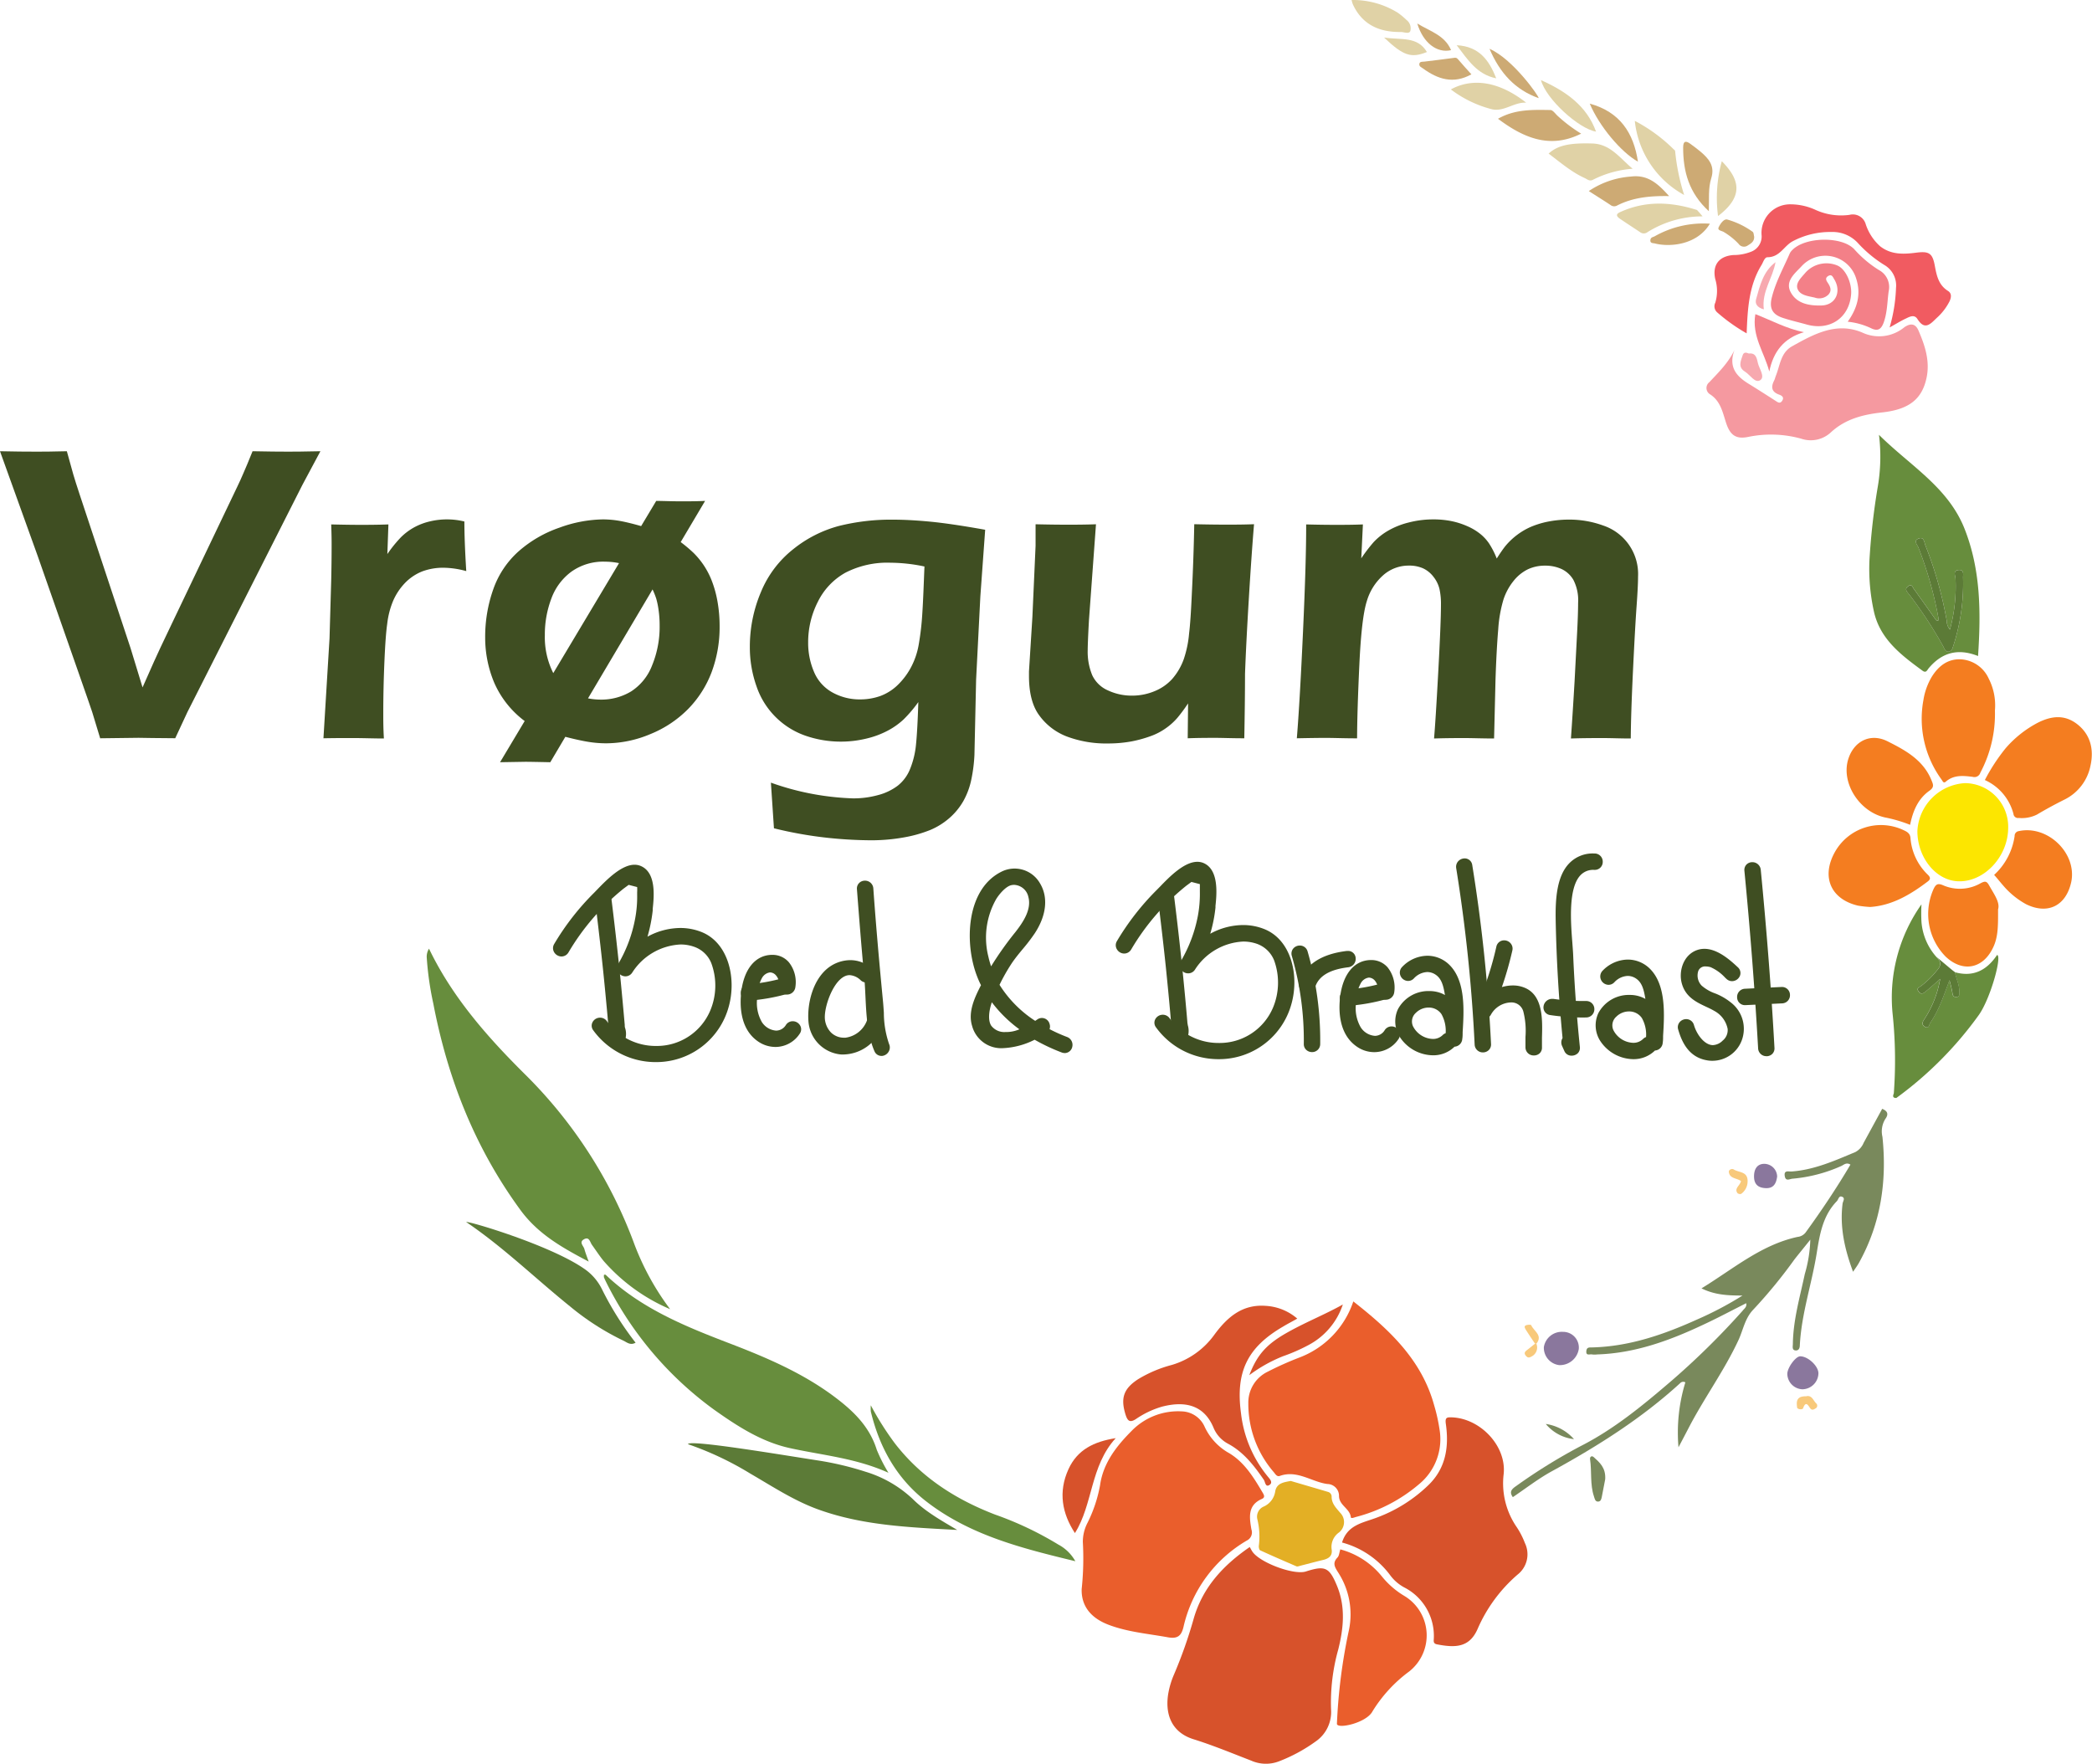 <svg id="Layer_1" data-name="Layer 1" xmlns="http://www.w3.org/2000/svg" viewBox="0 0 399.32 336.64"><defs><style>.cls-1{fill:#d7522b;}.cls-2{fill:#ea5e2c;}.cls-3{fill:#678d3d;}.cls-4{fill:#f599a0;}.cls-5{fill:#79895c;}.cls-6{fill:#f15b61;}.cls-7{fill:#5c7b37;}.cls-8{fill:#f47d20;}.cls-9{fill:#fce600;}.cls-10{fill:#f38088;}.cls-11{fill:#e3af25;}.cls-12{fill:#e0d2a6;}.cls-13{fill:#cdaa74;}.cls-14{fill:#8a779d;}.cls-15{fill:#f7a9af;}.cls-16{fill:#f8c97b;}.cls-17{fill:#3f4e22;}</style></defs><title>vbb-color</title><path class="cls-1" d="M239.23,295.29c.19.33.31.57.45.79,1.28,2.11,7.92,4.62,10.26,3.88,3.72-1.19,4.49-.81,6,2.87,1.6,4,1.19,8,.19,12a37.53,37.53,0,0,0-1.38,11.45,6.82,6.82,0,0,1-3,6.17,30.71,30.71,0,0,1-7,3.77,6.93,6.93,0,0,1-5.25-.16c-3.65-1.41-7.28-2.92-11-4.08-4.45-1.39-5.52-5.16-4.76-9.05a16,16,0,0,1,1-3.23A87.42,87.42,0,0,0,228.52,309C230.21,303.07,234.09,298.82,239.23,295.29Z" transform="translate(-0.68)"/><path class="cls-2" d="M207.15,303.3a55.34,55.34,0,0,0,.22-9,7.87,7.87,0,0,1,.91-3.66,26.62,26.62,0,0,0,2.38-7.15c.6-4.31,3.23-7.55,6-10.34a12.37,12.37,0,0,1,9.61-3.75,4.93,4.93,0,0,1,4.38,3,11.11,11.11,0,0,0,4.7,5c2.94,1.79,4.68,4.69,6.38,7.57.26.44.44.87-.18,1.14-2.78,1.21-2.38,3.57-2,5.83a1.71,1.71,0,0,1-.87,2.11,25.68,25.68,0,0,0-12.09,16.47c-.41,1.77-1.18,2.33-3,2-3.79-.69-7.67-1-11.31-2.39C208.8,308.81,207.05,306.45,207.15,303.3Z" transform="translate(-0.68)"/><path class="cls-2" d="M259,248.41c6.94,5.43,13.07,11.19,15.44,19.86a32.77,32.77,0,0,1,1,4.47,11.12,11.12,0,0,1-3.92,10.58,30.17,30.17,0,0,1-12,6.23c-.38.1-1,.4-1,0-.22-1.67-2.3-2.22-2.25-4.1a2.26,2.26,0,0,0-2.23-2.19c-3-.4-5.75-2.73-9.07-1.54-.53.2-.83-.32-1.11-.67a19.92,19.92,0,0,1-4.9-13.21,6.53,6.53,0,0,1,3.67-6,62,62,0,0,1,6-2.69A17.29,17.29,0,0,0,259,248.41Z" transform="translate(-0.68)"/><path class="cls-3" d="M82.57,181.08C87,190.31,93.68,197.9,100.83,205a88.71,88.71,0,0,1,21,32.65,50.23,50.23,0,0,0,6.76,12.24,35.2,35.2,0,0,1-12.69-9.2c-.81-1-1.49-2.05-2.23-3.08-.38-.54-.51-1.62-1.52-1.06s-.08,1.26.08,1.87.49,1.47.82,2.39c-5.06-2.67-9.73-5.26-13.14-10-8.62-11.82-13.79-25-16.52-39.25a59.23,59.23,0,0,1-1.26-8.9A2.9,2.9,0,0,1,82.57,181.08Z" transform="translate(-0.68)"/><path class="cls-1" d="M256.85,294.43c1-3.26,3.74-3.71,6.29-4.63a28.25,28.25,0,0,0,10.23-6.36c3.32-3.23,3.91-7.33,3.29-11.66-.18-1.25.22-1.27,1.17-1.24,5.42.21,10.42,5.45,9.87,10.81a14.74,14.74,0,0,0,2.53,10.2,15.5,15.5,0,0,1,1.53,3,4.92,4.92,0,0,1-1.4,6,28.85,28.85,0,0,0-7.64,10.39c-1.56,3.55-4.22,3.61-7.74,2.93-.84-.16-.6-.75-.61-1.23a10.38,10.38,0,0,0-5.65-9.64,8.12,8.12,0,0,1-2.7-2.35A16.87,16.87,0,0,0,256.85,294.43Z" transform="translate(-0.68)"/><path class="cls-4" d="M331.75,66.82c-1.25,3.42.56,5.18,3.06,6.65,1.61,1,3.17,2,4.73,3,.47.31.92.68,1.34,0s-.16-1-.64-1.16c-1.45-.53-1.53-1.47-.91-2.68.15-.3.21-.63.34-.94.8-2,.9-4.38,3.1-5.6,4.19-2.35,8.5-4.69,13.39-2.61a7.57,7.57,0,0,0,8-1c1.2-.84,2.14-.72,2.71.59,1.23,2.83,2.2,5.75,1.58,8.9-.83,4.17-3.31,6.18-8.49,6.75-3.66.4-7.06,1.25-9.85,3.85a5.63,5.63,0,0,1-5.6,1.17,21.55,21.55,0,0,0-10.1-.35c-2.39.5-3.51-.34-4.28-2.75-.65-2-1.05-4.13-3.09-5.41a1.4,1.4,0,0,1-.08-2.28C328.71,71.07,330.56,69.3,331.75,66.82Z" transform="translate(-0.68)"/><path class="cls-3" d="M170.27,281.12c-6.25-2.82-12.62-3.34-18.82-4.71-5.38-1.18-10-4.16-14.5-7.36a66.75,66.75,0,0,1-20.5-24.19c-.18-.35-.35-.71-.5-1.08,0-.11,0-.24,0-.37s.29-.12.34-.08c6.58,6.26,14.73,9.66,23,12.84,7,2.67,13.86,5.52,20,9.95,3.81,2.78,7.26,5.84,8.74,10.59A30.63,30.63,0,0,0,170.27,281.12Z" transform="translate(-0.68)"/><path class="cls-5" d="M334,248.75c-2.82,1.42-5.55,2.88-8.36,4.18-6.38,3-12.93,5.37-20.08,5.6a4.18,4.18,0,0,1-1,0c-.42-.09-1.17.32-1.08-.64.07-.81.64-.68,1.17-.7,7.08-.19,13.61-2.45,20-5.34a66.07,66.07,0,0,0,8.64-4.56c-2.86,0-5.27-.12-7.83-1.37,6.07-3.71,11.36-8.3,18.32-9.82a2.24,2.24,0,0,0,1.52-.8c3.05-4.2,5.94-8.51,8.59-13-.77-.5-1.27.05-1.74.26a28.9,28.9,0,0,1-9.24,2.42c-.56,0-1.38.64-1.56-.52s.75-.81,1.3-.85c4.35-.31,8.25-2.07,12.18-3.71a3.48,3.48,0,0,0,1.58-1.76l3.54-6.49c1,.4,1.29,1,.6,1.93A4.51,4.51,0,0,0,360,217c.88,8.42-.3,16.5-4.46,24-.28.52-.64,1-1.15,1.75-1.64-4.4-2.55-8.6-2-13,.06-.47.6-1.11-.18-1.35-.54-.17-.61.57-.92.88-2.7,2.79-3.27,6.38-3.85,10-.95,5.85-2.9,11.52-3.21,17.49,0,.53-.19,1-.73,1-.81,0-.61-.74-.6-1.23.06-4.57,1.34-8.94,2.28-13.36a25.74,25.74,0,0,0,1.05-6.56c-1.19,1.5-2.1,2.6-3,3.74a95.19,95.19,0,0,1-7.86,9.59c-1.63,1.68-1.94,3.88-2.85,5.84-2.7,5.81-6.51,11-9.45,16.65-.57,1.09-1.14,2.19-2,3.81a32.72,32.72,0,0,1,1.31-12.39.81.81,0,0,0-1,.16C314.07,270.71,305.7,276,297,280.77c-2.62,1.42-5,3.28-7.55,5-.72-1-.23-1.52.56-2.07a106.66,106.66,0,0,1,12.4-7.68c6.36-3.23,11.82-7.74,17.2-12.35a146.7,146.7,0,0,0,13.71-13.49C333.59,249.79,334.14,249.53,334,248.75Z" transform="translate(-0.68)"/><path class="cls-2" d="M255.87,329.06a105.49,105.49,0,0,1,2.3-17.94,14.72,14.72,0,0,0-2.08-11c-.67-1.06-1.1-1.8-.1-2.84.32-.34.34-1,.53-1.54a15.24,15.24,0,0,1,7.89,5.11,16.08,16.08,0,0,0,4.34,3.78,8.78,8.78,0,0,1,.91,14.42,27,27,0,0,0-7,7.61C261.48,328.88,256,330.07,255.87,329.06Z" transform="translate(-0.68)"/><path class="cls-1" d="M248.3,251.69c-1,.58-1.85,1-2.65,1.49-6.92,4-9.16,8.73-8.08,16.65a23.13,23.13,0,0,0,5.1,12c.42.51,1.05,1.16.3,1.63s-.78-.59-1.05-1c-1.87-2.71-3.85-5.29-6.84-6.89a6.06,6.06,0,0,1-2.77-3.07c-1.68-4-5-5.25-9.83-4a17.39,17.39,0,0,0-5,2.38c-1.17.75-1.58.29-1.94-.81-1-3.17-.43-5,2.41-6.83a24.2,24.2,0,0,1,6.42-2.71,15.36,15.36,0,0,0,8.14-5.81c2.44-3.3,5.3-5.81,9.81-5.46A10.07,10.07,0,0,1,248.3,251.69Z" transform="translate(-0.68)"/><path class="cls-6" d="M334.08,63.63a34,34,0,0,1-5.62-4,1.54,1.54,0,0,1-.37-1.84,7.78,7.78,0,0,0,0-4.51c-.6-2.67.69-4.39,3.46-4.6a9.06,9.06,0,0,0,3.32-.61A3.11,3.11,0,0,0,336.94,45a5.45,5.45,0,0,1,5.51-6,11.51,11.51,0,0,1,4.82,1.08,11.79,11.79,0,0,0,6.44.93,2.56,2.56,0,0,1,3.11,1.82A9.72,9.72,0,0,0,359.55,47c2.1,1.65,4.46,1.54,6.89,1.23s3.12.07,3.56,2.52c.35,1.89.72,3.65,2.51,4.78.73.46.65,1.22.29,2a10.81,10.81,0,0,1-2.43,3.15c-1.15,1.09-2.26,2.49-3.68.23-.63-1-1.57-.41-2.32-.06-.93.44-1.81,1-3,1.65a30.59,30.59,0,0,0,1.22-7.55,4.52,4.52,0,0,0-2.26-4.39,23.71,23.71,0,0,1-5.05-4.21,6.55,6.55,0,0,0-5-2.07,15.27,15.27,0,0,0-7.5,1.82c-1.6.91-2.41,3-4.72,3-.58,0-.83,1-1.17,1.53C334.49,54.56,334.26,59,334.08,63.63Z" transform="translate(-0.68)"/><path class="cls-3" d="M378.36,193.79a70.26,70.26,0,0,1-15.71,15.79c-.74,0-.67-.4-.48-.88a85.52,85.52,0,0,0-.21-15,30.82,30.82,0,0,1,5.49-21.08,30.09,30.09,0,0,0,0,3.36,11.4,11.4,0,0,0,2.86,6.69c1,1,.87,1.72,0,2.67a17.4,17.4,0,0,1-3,2.91c-.34.23-.87.37-.43,1s.89.4,1.3.06c.87-.71,1.71-1.47,2.82-2.44a19.91,19.91,0,0,1-2.26,6.43c-.22.41-.47.81-.72,1.2s-.73,1,.06,1.48.81-.36,1-.69c1.72-2.47,2.62-5.29,3.7-8.17a21.63,21.63,0,0,1,.56,2.38c.06.6.26.85.84.8s.46-.52.48-.9c.07-1.3-.55-2.45-.84-3.83,3.57,1,6.14-.42,8.06-3.29C382.88,182.46,380.59,190.71,378.36,193.79Z" transform="translate(-0.68)"/><path class="cls-7" d="M370.33,182.66c1,1,.87,1.72,0,2.67a17.4,17.4,0,0,1-3,2.91c-.34.23-.87.37-.43,1s.89.4,1.3.06c.87-.71,1.71-1.47,2.82-2.44a19.91,19.91,0,0,1-2.26,6.43c-.22.41-.47.81-.72,1.2s-.73,1,.06,1.48.81-.36,1-.69c1.72-2.47,2.62-5.29,3.7-8.17a21.63,21.63,0,0,1,.56,2.38c.06.6.26.85.84.8s.46-.52.48-.9c.07-1.3-.55-2.45-.84-3.83C373.31,185.17,373.31,185.17,370.33,182.66Z" transform="translate(-0.68)"/><path class="cls-7" d="M156.57,278.73a58.67,58.67,0,0,1,9.32,2.19,22.7,22.7,0,0,1,9.07,5.26c2.33,2.3,5.17,3.93,8.44,5.85-9.32-.5-18.08-.87-26.45-3.88-4.67-1.67-8.8-4.41-13.06-6.88A60.25,60.25,0,0,0,132,275.66C132.16,274.74,148.8,277.52,156.57,278.73Z" transform="translate(-0.68)"/><path class="cls-8" d="M381.47,135.6a23.85,23.85,0,0,1-2.78,11.88,1.18,1.18,0,0,1-1.47.8c-1.75-.21-3.58-.42-5.1.9-.48.42-.62-.08-.85-.4a19.66,19.66,0,0,1-3.45-15.15,12.43,12.43,0,0,1,1.61-4.47c1.29-2.06,3.07-3.43,5.55-3.31a6.24,6.24,0,0,1,5.31,3.69A11.14,11.14,0,0,1,381.47,135.6Z" transform="translate(-0.68)"/><path class="cls-8" d="M379.55,148.89a35.71,35.71,0,0,1,4-6.11,21,21,0,0,1,6.07-4.81c2.63-1.34,5.19-1.64,7.65.33s3.1,4.78,2.46,7.75a9.19,9.19,0,0,1-5,6.58q-2.69,1.34-5.25,2.86a6.47,6.47,0,0,1-3.47.64.86.86,0,0,1-1-.77A9.8,9.8,0,0,0,379.55,148.89Z" transform="translate(-0.68)"/><path class="cls-9" d="M384,158.08c-.05,5.38-4.46,10.17-9.33,10.14-4.35,0-8-4.46-8-9.59a9.65,9.65,0,0,1,9.13-9.15A8.33,8.33,0,0,1,384,158.08Z" transform="translate(-0.68)"/><path class="cls-10" d="M353.37,61.41c1.85-2.6,2.58-5.26,1.62-8.23a6.15,6.15,0,0,0-10.41-2.38c-1.24,1.35-3.24,2.84-2.08,5s3.51,2.56,5.75,2.51c2.79,0,4-2.62,2.55-5-.27-.43-.46-1.06-1.18-.61-.54.34-.41.74-.12,1.18.49.74.94,1.52.19,2.35a2.49,2.49,0,0,1-2.59.58c-1.22-.29-2.77-.41-3.28-1.61s.78-2.29,1.55-3.23a5.4,5.4,0,0,1,6.05-1.28c1.53.66,2.77,3.27,2.6,5.48-.34,4.46-4,7-8.42,5.79-1.53-.43-3.09-.78-4.6-1.28-2-.65-2.62-1.82-2.13-3.84.73-3,2.23-5.67,3.44-8.47a2.29,2.29,0,0,1,.48-.64c2.44-2.52,9.38-2.68,11.8-.19a21.56,21.56,0,0,0,4.73,4,3.67,3.67,0,0,1,1.87,4.06c-.28,2-.25,4.13-1,6.09-.46,1.16-1.07,1.56-2.28,1A13.49,13.49,0,0,0,353.37,61.41Z" transform="translate(-0.68)"/><path class="cls-8" d="M357.66,173.12a20.48,20.48,0,0,1-2.36-.26c-5.22-1.26-7-5.54-4.37-10.24A10.08,10.08,0,0,1,364,158.44c.68.31,1.29.63,1.35,1.53A10.87,10.87,0,0,0,368.7,167c.5.5.49.85-.06,1.26C365.31,170.79,361.79,172.85,357.66,173.12Z" transform="translate(-0.68)"/><path class="cls-11" d="M247.06,282.68c2.31.68,4.73,1.38,7.14,2.1a.92.92,0,0,1,.66.91c0,1.31.85,2.13,1.64,3.07a2.52,2.52,0,0,1-.23,3.75,3.37,3.37,0,0,0-1.4,3.27c.18,1.26-.64,1.76-1.73,2-1.42.34-2.83.73-4.24,1.08-.25.07-.57.2-.77.11-2.32-1-4.63-2-6.91-3.05-.19-.09-.3-.62-.25-.91a14,14,0,0,0-.27-4.95,2.1,2.1,0,0,1,1.19-2.49,3.75,3.75,0,0,0,2.2-2.88C244.36,283.11,245.68,282.93,247.06,282.68Z" transform="translate(-0.68)"/><path class="cls-8" d="M365.28,157.44a26.74,26.74,0,0,0-4.8-1.41c-4.85-1.08-8.28-6.43-7.08-10.87,1-3.63,4.24-5.34,7.58-3.66s6.75,3.51,8.34,7.34c.38.91.62,1.4-.36,2.1C366.78,152.48,365.81,154.82,365.28,157.44Z" transform="translate(-0.68)"/><path class="cls-7" d="M112.14,242.14a10.15,10.15,0,0,1,3.47,4A59.77,59.77,0,0,0,122,256.29c-.94.53-1.58,0-2.2-.33a49.43,49.43,0,0,1-10.25-6.55c-6.65-5.35-12.78-11.35-19.88-16.15C90,233,105.63,237.64,112.14,242.14Z" transform="translate(-0.68)"/><path class="cls-8" d="M382.07,173.58c0,3,.06,5.28-1,7.39-1.95,4-5.8,4.65-9,1.63a11.58,11.58,0,0,1-2.3-12.93c.43-.89.8-1.13,1.81-.69a8,8,0,0,0,7.14-.38c.87-.46,1.18-.44,1.66.43C381.31,170.69,382.48,172.25,382.07,173.58Z" transform="translate(-0.68)"/><path class="cls-3" d="M205.94,298c-10.06-2.44-20.07-4.91-28.45-11.41-5.67-4.4-8.93-10.29-10.59-17.17a8.36,8.36,0,0,1,0-1.18,56.12,56.12,0,0,0,4.59,7.26c5,6.47,11.57,10.69,19.14,13.6a64,64,0,0,1,12.06,5.72A8,8,0,0,1,205.94,298Z" transform="translate(-0.68)"/><path class="cls-8" d="M381.32,167a12.48,12.48,0,0,0,3.91-7.42.91.91,0,0,1,.8-.94c5.54-1.2,11.17,4.27,10,9.75-1,4.5-4.45,6.23-8.58,4.22a15.48,15.48,0,0,1-4.34-3.51C382.5,168.41,381.94,167.68,381.32,167Z" transform="translate(-0.68)"/><path class="cls-1" d="M213.65,274.51c-4.89,5.34-4.31,12.58-7.79,18.12-2.44-3.74-3.23-7.83-1.22-12.22C206.34,276.71,209.48,275.17,213.65,274.51Z" transform="translate(-0.68)"/><path class="cls-12" d="M312.32,32.21a19.9,19.9,0,0,0-7.53,2.08c-.7.4-1.13-.08-1.6-.29-2.56-1.16-4.67-3-6.91-4.68,1.75-1.62,4.16-2.06,8.35-1.93C308.06,27.5,309.78,30.08,312.32,32.21Z" transform="translate(-0.68)"/><path class="cls-1" d="M257,249a13.59,13.59,0,0,1-6.65,7.79,33.71,33.71,0,0,1-4.73,2.07,27.94,27.94,0,0,0-6.48,3.63c1.55-4,3.35-6,7.63-8.35C250.12,252.28,253.66,250.87,257,249Z" transform="translate(-0.68)"/><path class="cls-13" d="M286.62,22.67c3.23-1.85,6.64-1.72,10-1.67.46,0,.93.7,1.36,1.1a28.74,28.74,0,0,0,4.51,3.41C296.57,28.47,291.54,26.36,286.62,22.67Z" transform="translate(-0.68)"/><path class="cls-12" d="M322.15,37.22a18.3,18.3,0,0,1-9.42-14.15,30.77,30.77,0,0,1,7.33,5.34c.14.14.36.28.37.44A40.55,40.55,0,0,0,322.15,37.22Z" transform="translate(-0.68)"/><path class="cls-12" d="M325.67,41.3a19.78,19.78,0,0,0-10.5,3,1.16,1.16,0,0,1-1.45,0c-1.27-.85-2.56-1.68-3.82-2.54-.57-.39-.93-.84,0-1.26,4.79-2.2,9.65-2,14.56-.46.17,0,.31.24.45.38S325.25,40.8,325.67,41.3Z" transform="translate(-0.68)"/><path class="cls-13" d="M319.28,37.43c-3.58-.06-6.87.24-9.91,1.79a1.13,1.13,0,0,1-1.29-.1c-1.33-.88-2.68-1.72-4.13-2.65A16.41,16.41,0,0,1,312,33.7C315.26,33.29,317.2,35.12,319.28,37.43Z" transform="translate(-0.68)"/><path class="cls-13" d="M326.86,40.31c-3.81-3.49-4.91-7.6-4.9-12.16,0-1.28.52-1.33,1.41-.67.64.48,1.29.94,1.9,1.46,1.56,1.33,2.8,2.72,2.05,5.09C326.72,35.94,326.94,38,326.86,40.31Z" transform="translate(-0.68)"/><path class="cls-12" d="M292,19.6c-2.36-.15-4.35,1.89-6.72,1.21a22,22,0,0,1-7.66-3.74C280.94,15.24,285.93,14.85,292,19.6Z" transform="translate(-0.68)"/><path class="cls-10" d="M345,63.41c-3.85,1.13-5.83,3.74-6.6,7.5-.93-3.61-3.38-6.77-2.66-10.95C338.81,61.15,341.59,62.7,345,63.41Z" transform="translate(-0.68)"/><path class="cls-12" d="M258.67,0a16.28,16.28,0,0,1,8.79,2.41,13.34,13.34,0,0,1,1.68,1.39,2,2,0,0,1,.74,2.13c-.26.62-1.18.18-1.8.18C264,6.16,260.7,4.74,258.9.8A6.17,6.17,0,0,1,258.67,0Z" transform="translate(-0.68)"/><path class="cls-13" d="M313.33,30.86c-3.22-1.81-7.38-6.75-9.2-11.08C309.87,21.35,312.51,25.36,313.33,30.86Z" transform="translate(-0.68)"/><path class="cls-14" d="M295.37,257.14a3.47,3.47,0,0,1,3.67-2.92,3,3,0,0,1,3,3.26,3.66,3.66,0,0,1-3.74,3.09A3.34,3.34,0,0,1,295.37,257.14Z" transform="translate(-0.68)"/><path class="cls-12" d="M294.82,15.29c4.77,2.14,8.73,4.91,10.51,9.83C302.06,24.6,295.78,18.91,294.82,15.29Z" transform="translate(-0.68)"/><path class="cls-14" d="M344.71,265.18a3,3,0,0,1-2.87-3c.07-1.22,1.63-3.31,2.47-3.29,1.51,0,3.5,1.9,3.47,3.27A3.11,3.11,0,0,1,344.71,265.18Z" transform="translate(-0.68)"/><path class="cls-13" d="M327.06,42.7c-2.45,4.11-7.71,4.49-10.5,3.77-.32-.08-.9,0-.86-.6s.48-.58.83-.77A18.81,18.81,0,0,1,327.06,42.7Z" transform="translate(-0.68)"/><path class="cls-13" d="M281.54,14.19c-3.44,1.91-6.41.94-9.25-1.13-.32-.24-.76-.37-.69-.86s.6-.4.95-.44c1.85-.24,3.71-.43,5.55-.7.36-.06.59-.09.85.21C279.8,12.27,280.68,13.24,281.54,14.19Z" transform="translate(-0.68)"/><path class="cls-13" d="M294.37,18.73C289.92,17.14,287,14,285,9.32,289.51,11.28,294.58,18.56,294.37,18.73Z" transform="translate(-0.68)"/><path class="cls-12" d="M329.34,30.77c3.46,3.52,4.21,6.7-.72,10.47A26.35,26.35,0,0,1,329.34,30.77Z" transform="translate(-0.68)"/><path class="cls-13" d="M335.51,45.14c.07.94-.59,1.33-1.21,1.71a1.25,1.25,0,0,1-1.77-.32,13.09,13.09,0,0,0-2.79-2.23c-.39-.26-1.29-.29-1-.92s1-1.7,1.69-1.46a15.37,15.37,0,0,1,4.8,2.33C335.44,44.41,335.43,44.86,335.51,45.14Z" transform="translate(-0.68)"/><path class="cls-12" d="M278.73,8.63c4.3.23,6.19,2.87,7.55,6.32C282.63,14.23,280.86,11.42,278.73,8.63Z" transform="translate(-0.68)"/><path class="cls-5" d="M307.08,282.36c-.15.79-.39,2-.63,3.26-.09.46-.18,1-.75,1s-.63-.61-.77-1c-.77-2.3-.39-4.73-.74-7.08-.07-.46.31-.77.71-.4C306,279.13,307.22,280.15,307.08,282.36Z" transform="translate(-0.68)"/><path class="cls-14" d="M339.9,224.57c-.17,1.3-.65,2.25-2.1,2.22s-2.28-.67-2.31-2.15.6-2.51,2-2.49A2.48,2.48,0,0,1,339.9,224.57Z" transform="translate(-0.68)"/><path class="cls-12" d="M264.87,7.16c3.23.52,6.35-.31,8.18,2.77C270.05,11.13,268.57,10.68,264.87,7.16Z" transform="translate(-0.68)"/><path class="cls-15" d="M334.5,67.48c1.37-.17,1.52.92,1.74,1.88s1.41,2.57.43,3.21-1.91-1-2.89-1.62c-1.41-.86-.84-2-.46-3.15C333.53,67.18,334,67.26,334.5,67.48Z" transform="translate(-0.68)"/><path class="cls-13" d="M277.66,9.57c-2.69.64-5.34-1.4-6.45-5.08C273.71,6,276.45,6.73,277.66,9.57Z" transform="translate(-0.68)"/><path class="cls-15" d="M337.36,59.05c-1.33-.36-1.73-1.12-1.46-2,.73-2.56,1.32-5.23,3.69-7C339.06,53.1,336.91,55.68,337.36,59.05Z" transform="translate(-0.68)"/><path class="cls-16" d="M333,225.44c-.8-.6-2.21-.44-2.32-1.79,0-.39.59-.65.95-.42,1,.63,2.72.33,2.63,2.35a2.94,2.94,0,0,1-1.24,2.31.76.76,0,0,1-.7-.16C331.68,226.8,332.79,226.35,333,225.44Z" transform="translate(-0.68)"/><path class="cls-16" d="M345.42,266.52c1.1-.28,1.35.76,1.91,1.33a.59.59,0,0,1-.13,1c-.35.23-.68.37-1-.06s-.81-1.52-1.34,0c-.12.35-1.11.23-1.15-.14-.08-.71-.22-1.63.7-2A3,3,0,0,1,345.42,266.52Z" transform="translate(-0.68)"/><path class="cls-5" d="M301.12,274.7a8.16,8.16,0,0,1-5.38-2.9A8.87,8.87,0,0,1,301.12,274.7Z" transform="translate(-0.68)"/><path class="cls-16" d="M293.69,256.48c-.58-.87-1.18-1.72-1.73-2.61-.15-.25-.43-.67-.09-.86s1-.19,1.08-.07c.48,1.13,2.29,1.92,1,3.54Z" transform="translate(-0.68)"/><path class="cls-16" d="M293.69,256.48h.25a1.9,1.9,0,0,1-.82,2.39c-.44.24-.75.42-1.17-.07s-.22-.78.2-1.1S293.18,256.89,293.69,256.48Z" transform="translate(-0.68)"/><path class="cls-3" d="M375.7,101c-3.13-8-10.39-12.07-16.36-18a34.09,34.09,0,0,1-.22,9.84,130,130,0,0,0-1.59,13.9,37.57,37.57,0,0,0,.88,10.15c1.22,5.18,5.21,8.18,9.22,11.12.71.53.89-.09,1.21-.47,2.52-3,5.58-3.84,9.41-2.32C378.81,116.89,378.76,108.79,375.7,101Zm-2.33,22.74a1.05,1.05,0,0,1-.66.63c-.67.11-.86-.5-1.11-1a82.26,82.26,0,0,0-5.38-8.42c-.43-.6-.87-1.18-1.33-1.75s-.55-.9.07-1.34.81.2,1,.5c1.44,2,2.85,4,4.27,6,.51.22.54,0,.45-.44a72.5,72.5,0,0,0-3.81-13.41c-.21-.55-1-1.3,0-1.7,1.08-.46,1.1.71,1.33,1.29a73.43,73.43,0,0,1,4.07,14.38,2.64,2.64,0,0,0,.61,1.69,31.08,31.08,0,0,0,1.07-9.67c0-.6-.61-1.64.65-1.71,1.08-.06.75,1,.79,1.5A38.64,38.64,0,0,1,373.37,123.75Z" transform="translate(-0.68)"/><path class="cls-7" d="M373.37,123.75a1.05,1.05,0,0,1-.66.63c-.67.11-.86-.5-1.11-1a82.26,82.26,0,0,0-5.38-8.42c-.43-.6-.87-1.18-1.33-1.75s-.55-.9.07-1.34.81.2,1,.5c1.44,2,2.85,4,4.27,6,.51.22.54,0,.45-.44a72.5,72.5,0,0,0-3.81-13.41c-.21-.55-1-1.3,0-1.7,1.08-.46,1.1.71,1.33,1.29a73.43,73.43,0,0,1,4.07,14.38,2.64,2.64,0,0,0,.61,1.69,31.08,31.08,0,0,0,1.07-9.67c0-.6-.61-1.64.65-1.71,1.08-.06.75,1,.79,1.5A38.64,38.64,0,0,1,373.37,123.75Z" transform="translate(-0.68)"/><path class="cls-17" d="M118.38,200a1.64,1.64,0,0,1-1.11-.44l-.1-.1a1.61,1.61,0,0,1-.54-1.12,1.64,1.64,0,0,1,.4-1.1c-.18-1-.27-2-.27-2-.1-1.09-.19-2.18-.3-3.28q-.3-3.28-.64-6.57c-.45-4.35-1-9-1.56-13.65a1.52,1.52,0,0,1,.34-1.17,1.55,1.55,0,0,1,1.15-.49,1.61,1.61,0,0,1,1.63,1.41c.68,5.47,1.28,10.82,1.79,15.89q.4,4.13.76,8.24c0,.21,0,.44.09.66a3.74,3.74,0,0,1-.5,3.19A1.48,1.48,0,0,1,118.38,200Z" transform="translate(-0.68)"/><path class="cls-17" d="M115.25,171.62q.85,6.84,1.57,13.68c.22,2.19.44,4.39.64,6.58.1,1.1.2,2.19.29,3.29,0,.21.4,4,1,3.4s-.3-1.33-.8-.8l-.11.11a.57.57,0,0,0,0,.8l.16.15a.57.57,0,0,0,.8,0c.71-.84.26-2.08.17-3.11-.23-2.74-.49-5.49-.76-8.23q-.78-7.94-1.78-15.87c-.09-.71-1.23-.72-1.14,0Z" transform="translate(-0.68)"/><path class="cls-17" d="M125.92,202.73a14.71,14.71,0,0,1-12-6.07,1.44,1.44,0,0,1-.14-1.54,1.61,1.61,0,0,1,1.45-.87,1.58,1.58,0,0,1,1.28.65,11.54,11.54,0,0,0,9.4,4.75,11.07,11.07,0,0,0,10.34-6.75,12.3,12.3,0,0,0,.2-9.06,5.44,5.44,0,0,0-3.3-3.13,7.66,7.66,0,0,0-2.57-.43,11.58,11.58,0,0,0-9.21,5.35,1.54,1.54,0,0,1-1.31.73,1.63,1.63,0,0,1-1.39-.8,1.52,1.52,0,0,1,0-1.54,26.62,26.62,0,0,0,3.25-8.7,22.47,22.47,0,0,0,.38-4.54v-.46a8.31,8.31,0,0,0,0-1l-1.62-.42-1,.74a44.89,44.89,0,0,0-10.5,12.17,1.55,1.55,0,0,1-1.32.76h0a1.66,1.66,0,0,1-1.41-.82,1.52,1.52,0,0,1,0-1.54,48.83,48.83,0,0,1,7.63-9.8l.62-.64c1.71-1.76,4.56-4.71,7.09-4.71a3,3,0,0,1,1.16.22c3.06,1.25,2.56,5.94,2.32,8.2l0,.31a29.13,29.13,0,0,1-1,5,13.24,13.24,0,0,1,6.26-1.66,10.91,10.91,0,0,1,3.93.72c5.26,2,6.84,8.86,5.32,14.3A14.33,14.33,0,0,1,125.92,202.73Z" transform="translate(-0.68)"/><path class="cls-17" d="M108.41,181.31a45.67,45.67,0,0,1,10.76-12.45l1.35-1,2.61.68c.34.39.23,1.73.24,2.25a24.21,24.21,0,0,1-.39,4.74,27.56,27.56,0,0,1-3.38,9,.57.57,0,0,0,1,.57c2.62-4.05,8.07-7,13-5.33,5.34,1.84,5.55,9.2,3.69,13.53-3.79,8.86-15.83,9.86-21.46,2.2-.43-.58-1.41,0-1,.58,6.69,9.09,21.06,6.9,24.14-4.16,1.27-4.57.27-11.18-4.72-13.1-5.45-2.09-11.63,1.11-14.6,5.71l1,.57a28.33,28.33,0,0,0,3.78-11.39c.2-1.93.82-6.46-1.67-7.48s-6.34,3.48-7.79,4.91a47.67,47.67,0,0,0-7.47,9.61.57.57,0,0,0,1,.57Z" transform="translate(-0.68)"/><path class="cls-17" d="M143.58,191a1.48,1.48,0,0,1-1.49-1.47,1.57,1.57,0,0,1,1.47-1.66,33.59,33.59,0,0,0,6.69-1.21,1.75,1.75,0,0,1,.44-.07,1.55,1.55,0,0,1,1.52,1.37,1.52,1.52,0,0,1-1.11,1.71,36.44,36.44,0,0,1-7.39,1.32Z" transform="translate(-0.68)"/><path class="cls-17" d="M143.63,190a35.18,35.18,0,0,0,7.2-1.28.57.57,0,0,0-.3-1.09,34.33,34.33,0,0,1-6.9,1.24c-.72.06-.72,1.19,0,1.13Z" transform="translate(-0.68)"/><path class="cls-17" d="M148.7,199.84a5.88,5.88,0,0,1-3.25-1c-3.57-2.39-3.58-7-3.27-9.58.53-4.3,2.68-6.91,5.76-7h.13a4.1,4.1,0,0,1,3.17,1.39,6.1,6.1,0,0,1,1.26,4.77,1.61,1.61,0,0,1-1.62,1.42h0a1.52,1.52,0,0,1-1.15-.5,1.44,1.44,0,0,1-.34-1.16,2.57,2.57,0,0,0-.59-2,1.54,1.54,0,0,0-1.13-.57,2.07,2.07,0,0,0-1.54,1.06,7.9,7.9,0,0,0-.93,3.92,7.37,7.37,0,0,0,.9,4.49,3.53,3.53,0,0,0,2.73,1.64,2.21,2.21,0,0,0,1.87-1.09,1.53,1.53,0,0,1,1.3-.7,1.63,1.63,0,0,1,1.43.85,1.44,1.44,0,0,1-.1,1.53A5.54,5.54,0,0,1,148.7,199.84Z" transform="translate(-0.68)"/><path class="cls-17" d="M151.51,188.29c.3-2.38-.76-5.11-3.55-5-3.2.08-4.46,3.46-4.78,6.11-.38,3,0,6.76,2.82,8.63a4.59,4.59,0,0,0,6.51-1.24c.4-.61-.58-1.18-1-.58-1.73,2.57-4.83,1.61-6.26-.54a8.43,8.43,0,0,1-1.07-5.09,9.09,9.09,0,0,1,1.1-4.43c2.13-3.18,5.45-.8,5.08,2.18-.09.72,1,.71,1.13,0Z" transform="translate(-0.68)"/><path class="cls-17" d="M161.87,201.27a5.74,5.74,0,0,1-.71,0A6.85,6.85,0,0,1,155,195c-.28-3.36.8-8,3.83-10.31a7,7,0,0,1,4.14-1.42,6.17,6.17,0,0,1,4.17,1.62,1.48,1.48,0,0,1,.4,1.65,1.62,1.62,0,0,1-1.5,1h0a1.59,1.59,0,0,1-1.05-.41,3.31,3.31,0,0,0-2.14-1c-2.64,0-4.7,5.29-4.73,7.94a4.26,4.26,0,0,0,1.17,3,3.5,3.5,0,0,0,2.53,1h.25a5.08,5.08,0,0,0,4.12-3.36,1.44,1.44,0,0,1,1.33-.9,1.62,1.62,0,0,1,1.35.75,1.57,1.57,0,0,1,.13,1.51A8,8,0,0,1,161.87,201.27Z" transform="translate(-0.68)"/><path class="cls-17" d="M166.48,185.64a5.43,5.43,0,0,0-7-.14c-2.65,2-3.71,6.26-3.44,9.42a5.83,5.83,0,0,0,5.24,5.32c3.09.31,5.67-1.79,6.84-4.49.29-.67-.69-1.24-1-.58a6.08,6.08,0,0,1-5,4,4.79,4.79,0,0,1-5-5.07c0-3.77,3.6-12.13,8.54-7.63.54.49,1.34-.31.8-.8Z" transform="translate(-0.68)"/><path class="cls-17" d="M168.93,201.55a1.44,1.44,0,0,1-1.33-.89c-1.39-3.19-1.56-7-1.73-10.6-.06-1.27-.12-2.46-.23-3.6-.59-6.37-1-11.69-1.39-16.75a1.48,1.48,0,0,1,.39-1.13,1.53,1.53,0,0,1,1.14-.48,1.58,1.58,0,0,1,1.6,1.47c.32,4.51.71,9.25,1.18,14.48.22,2.41.45,4.83.68,7.24.06.64.1,1.3.15,2a18.51,18.51,0,0,0,1,6,1.56,1.56,0,0,1-.13,1.52,1.64,1.64,0,0,1-1.35.75Z" transform="translate(-0.68)"/><path class="cls-17" d="M165.25,169.64q.6,8.37,1.39,16.73c.41,4.41.09,9.79,1.88,13.88.29.67,1.26.09,1-.57-1.08-2.47-1-5.62-1.25-8.3-.24-2.41-.46-4.82-.68-7.24q-.66-7.24-1.19-14.5c0-.72-1.18-.73-1.13,0Z" transform="translate(-0.68)"/><path class="cls-17" d="M203.88,201a1.54,1.54,0,0,1-.55-.11,36.49,36.49,0,0,1-5.16-2.43,14.81,14.81,0,0,1-6.08,1.61,5.75,5.75,0,0,1-5.86-4.26c-.83-2.69.54-5.49,1.7-7.76a16.65,16.65,0,0,1-.72-1.62c-2.44-6.17-2.22-16.55,4.54-20a5.58,5.58,0,0,1,7.45,2.19c1.6,2.65,1.23,6.12-1,9.52a34.34,34.34,0,0,1-2.29,3c-.74.89-1.43,1.73-2.05,2.64a35.65,35.65,0,0,0-2.39,4.2,22.4,22.4,0,0,0,6.81,6.88l.43-.29a1.51,1.51,0,0,1,2.31.87,1.52,1.52,0,0,1,0,1,30.72,30.72,0,0,0,3.35,1.5,1.6,1.6,0,0,1,1,1.8,1.5,1.5,0,0,1-1.46,1.27ZM190,191.31c-.64,1.9-.7,3.5-.14,4.43a3.12,3.12,0,0,0,2.72,1.25h.29a6.3,6.3,0,0,0,2.39-.52A25.08,25.08,0,0,1,190,191.31Zm4.29-22.41a2.68,2.68,0,0,0-.62.07c-1,.26-2.17,1.58-2.83,2.63a14.87,14.87,0,0,0-1.5,11,17.57,17.57,0,0,0,.52,1.85,63.41,63.41,0,0,1,4.64-6.54c1.57-2,3.09-4.37,2.48-6.68A2.91,2.91,0,0,0,194.26,168.9Z" transform="translate(-0.68)"/><path class="cls-17" d="M204,198.82c-7.25-2.76-13.9-8.14-15.65-16A16,16,0,0,1,190,171.07c.72-1.15,2-2.72,3.44-3.07a3.82,3.82,0,0,1,4.52,2.95c.73,2.77-1,5.48-2.66,7.55a49.69,49.69,0,0,0-5.88,8.83c-1.14,2.35-3,5.41-2.19,8.13,1.84,5.93,9.17,3.17,12.64.85.6-.4,0-1.38-.57-1-2,1.34-4.27,2.8-6.77,2.65-5.39-.31-4.35-5.33-2.77-8.73a43.74,43.74,0,0,1,3.3-6.1c1.32-2,3-3.62,4.34-5.6,1.62-2.46,2.63-5.73,1-8.45a4.61,4.61,0,0,0-6.15-1.82c-6.3,3.21-6.27,13.15-4.06,18.73,2.69,6.82,8.88,11.37,15.54,13.9.69.26,1-.84.3-1.09Z" transform="translate(-0.68)"/><path class="cls-17" d="M225.79,199.44a1.59,1.59,0,0,1-1.1-.44l-.11-.1a1.56,1.56,0,0,1-.53-1.12,1.63,1.63,0,0,1,.39-1.1c-.18-1-.27-2-.27-2-.09-1.09-.19-2.19-.29-3.28-.2-2.19-.42-4.38-.64-6.57-.45-4.35-1-9-1.57-13.65A1.47,1.47,0,0,1,222,170a1.53,1.53,0,0,1,1.14-.5,1.62,1.62,0,0,1,1.63,1.42c.68,5.43,1.28,10.78,1.79,15.89.27,2.75.53,5.49.76,8.24,0,.21.06.44.09.66a3.77,3.77,0,0,1-.49,3.19A1.5,1.5,0,0,1,225.79,199.44Z" transform="translate(-0.68)"/><path class="cls-17" d="M222.67,171.06q.86,6.84,1.56,13.68.35,3.28.64,6.58l.3,3.29c0,.21.39,4,1,3.4s-.3-1.33-.8-.8l-.11.11a.57.57,0,0,0,0,.8l.16.15a.57.57,0,0,0,.8,0c.72-.85.26-2.09.18-3.11-.24-2.75-.49-5.49-.77-8.23q-.78-8-1.78-15.87c-.09-.71-1.22-.72-1.13,0Z" transform="translate(-0.68)"/><path class="cls-17" d="M233.34,202.17a14.69,14.69,0,0,1-12-6.07,1.44,1.44,0,0,1-.15-1.54,1.63,1.63,0,0,1,1.45-.87,1.58,1.58,0,0,1,1.28.65,11.57,11.57,0,0,0,9.4,4.74,11.07,11.07,0,0,0,10.35-6.74,12.4,12.4,0,0,0,.2-9.06,5.53,5.53,0,0,0-3.31-3.14,7.87,7.87,0,0,0-2.57-.42,11.58,11.58,0,0,0-9.21,5.35,1.52,1.52,0,0,1-1.3.72,1.61,1.61,0,0,1-1.4-.8,1.52,1.52,0,0,1,0-1.53,26.88,26.88,0,0,0,3.26-8.7,23.17,23.17,0,0,0,.37-4.54c0-.12,0-.28,0-.46s0-.68,0-1l-1.61-.42-1,.74a44.6,44.6,0,0,0-10.51,12.17,1.55,1.55,0,0,1-1.32.76h0a1.63,1.63,0,0,1-1.4-.82,1.49,1.49,0,0,1,0-1.54,49.2,49.2,0,0,1,7.63-9.8l.63-.64c1.7-1.76,4.55-4.71,7.09-4.71a3,3,0,0,1,1.16.22c3,1.25,2.55,5.94,2.31,8.2l0,.31a27.52,27.52,0,0,1-1,5,13.13,13.13,0,0,1,6.27-1.66,10.82,10.82,0,0,1,3.92.72c5.26,2,6.84,8.85,5.32,14.3A14.31,14.31,0,0,1,233.34,202.17Z" transform="translate(-0.68)"/><path class="cls-17" d="M215.82,180.75a45.7,45.7,0,0,1,10.76-12.45l1.36-1,2.6.68c.35.39.23,1.73.24,2.25a22.87,22.87,0,0,1-.39,4.74,27.77,27.77,0,0,1-3.37,9,.56.56,0,0,0,1,.57c2.62-4.05,8.07-7,12.95-5.33,5.34,1.83,5.55,9.2,3.7,13.53-3.8,8.86-15.84,9.86-21.47,2.2-.43-.58-1.41,0-1,.57,6.69,9.1,21.06,6.91,24.14-4.15,1.27-4.57.27-11.18-4.72-13.1C236.17,176.16,230,179.36,227,184l1,.57a28.32,28.32,0,0,0,3.78-11.4c.2-1.92.82-6.45-1.66-7.48s-6.35,3.49-7.8,4.92a47.89,47.89,0,0,0-7.47,9.6.57.57,0,0,0,1,.58Z" transform="translate(-0.68)"/><path class="cls-17" d="M257.92,192a1.49,1.49,0,0,1-1.49-1.46,1.58,1.58,0,0,1,1.47-1.67,33.59,33.59,0,0,0,6.69-1.21,1.74,1.74,0,0,1,.45-.06,1.54,1.54,0,0,1,1.51,1.36,1.52,1.52,0,0,1-1.11,1.71,36.44,36.44,0,0,1-7.39,1.32Z" transform="translate(-0.68)"/><path class="cls-17" d="M258,191a35.92,35.92,0,0,0,7.19-1.29.57.57,0,0,0-.3-1.09,33.67,33.67,0,0,1-6.89,1.24c-.73.06-.73,1.19,0,1.14Z" transform="translate(-0.68)"/><path class="cls-17" d="M263,200.83a5.8,5.8,0,0,1-3.25-1c-3.57-2.39-3.58-7-3.26-9.58.52-4.3,2.67-6.91,5.75-7h.13a4.1,4.1,0,0,1,3.17,1.39,6.15,6.15,0,0,1,1.27,4.77,1.62,1.62,0,0,1-1.63,1.42h0a1.52,1.52,0,0,1-1.15-.5,1.44,1.44,0,0,1-.34-1.16,2.61,2.61,0,0,0-.58-2,1.56,1.56,0,0,0-1.14-.57,2.06,2.06,0,0,0-1.54,1.07,8,8,0,0,0-.93,3.92,7.34,7.34,0,0,0,.9,4.48,3.53,3.53,0,0,0,2.73,1.65,2.2,2.2,0,0,0,1.87-1.1,1.53,1.53,0,0,1,1.3-.7,1.61,1.61,0,0,1,1.43.85,1.48,1.48,0,0,1-.09,1.54A5.56,5.56,0,0,1,263,200.83Z" transform="translate(-0.68)"/><path class="cls-17" d="M265.85,189.28c.3-2.38-.76-5.11-3.55-5-3.2.09-4.46,3.47-4.78,6.11-.38,3.05,0,6.76,2.82,8.63a4.58,4.58,0,0,0,6.51-1.24c.41-.61-.57-1.18-1-.57-1.73,2.56-4.83,1.6-6.26-.55a8.43,8.43,0,0,1-1.07-5.09,9.21,9.21,0,0,1,1.1-4.43c2.14-3.18,5.45-.8,5.08,2.18-.09.72,1,.72,1.13,0Z" transform="translate(-0.68)"/><path class="cls-17" d="M251.11,200.82a1.6,1.6,0,0,1-1.13-.46,1.48,1.48,0,0,1-.43-1.1,57.5,57.5,0,0,0-2.29-16.8,1.53,1.53,0,0,1,.23-1.35,1.64,1.64,0,0,1,1.3-.63,1.52,1.52,0,0,1,1.48,1.12,60.8,60.8,0,0,1,2.41,17.68A1.53,1.53,0,0,1,251.11,200.82Z" transform="translate(-0.68)"/><path class="cls-17" d="M248.22,182.18a58.46,58.46,0,0,1,2.33,17.09.57.57,0,0,0,1.13,0,59.49,59.49,0,0,0-2.37-17.39.57.57,0,0,0-1.09.3Z" transform="translate(-0.68)"/><path class="cls-17" d="M250.22,189.51a1.62,1.62,0,0,1-1.3-.64,1.49,1.49,0,0,1-.2-1.36c1.08-3.39,4.14-5.41,9.07-6h.2a1.44,1.44,0,0,1,1.46,1.4,1.61,1.61,0,0,1-1.41,1.72c-3.58.43-5.65,1.68-6.33,3.8a1.54,1.54,0,0,1-1.49,1.09Z" transform="translate(-0.68)"/><path class="cls-17" d="M250.76,188.12c1-3.11,4.22-4.13,7.15-4.49.72-.08.73-1.22,0-1.13-3.47.42-7.08,1.68-8.24,5.32-.22.69.87,1,1.09.3Z" transform="translate(-0.68)"/><path class="cls-17" d="M283.75,200.88a1.56,1.56,0,0,1-1.59-1.49,304.86,304.86,0,0,0-3.52-33.67,1.58,1.58,0,0,1,.35-1.29,1.69,1.69,0,0,1,1.26-.58,1.45,1.45,0,0,1,1.45,1.25,307.94,307.94,0,0,1,3.59,34.19,1.5,1.5,0,0,1-.41,1.12,1.57,1.57,0,0,1-1.13.47Z" transform="translate(-0.68)"/><path class="cls-17" d="M279.63,165.56a301.42,301.42,0,0,1,3.52,33.78c0,.72,1.17.73,1.14,0a306.82,306.82,0,0,0-3.57-34.08c-.12-.72-1.21-.41-1.09.3Z" transform="translate(-0.68)"/><path class="cls-17" d="M293.45,201.46a1.55,1.55,0,0,1-1.59-1.51c0-.62,0-1.3,0-2a15.13,15.13,0,0,0-.41-4.89,2.35,2.35,0,0,0-2.36-1.72,4.54,4.54,0,0,0-3.81,2.31,1.49,1.49,0,0,1-1.33.83,1.62,1.62,0,0,1-1.46-2.27,60.77,60.77,0,0,0,3.82-11.54,1.5,1.5,0,0,1,1.48-1.18,1.61,1.61,0,0,1,1.27.61,1.53,1.53,0,0,1,.3,1.31,66.34,66.34,0,0,1-2,7,7.49,7.49,0,0,1,2.08-.31,5.78,5.78,0,0,1,2.39.49c3.42,1.51,3.28,6.12,3.18,9.49,0,.68,0,1.31,0,1.83a1.48,1.48,0,0,1-.41,1.11A1.57,1.57,0,0,1,293.45,201.46Z" transform="translate(-0.68)"/><path class="cls-17" d="M287.3,180.9a63.75,63.75,0,0,1-3.88,11.73c-.29.65.64,1.23,1,.57,1.54-3,6.66-4.33,8-.46.73,2.09.38,5,.45,7.17,0,.73,1.16.73,1.13,0-.09-2.9.9-8.92-2.55-10.44-2.83-1.25-6.69.59-8,3.16l1,.57a65,65,0,0,0,4-12c.16-.71-.93-1-1.09-.3Z" transform="translate(-0.68)"/><path class="cls-17" d="M274.18,201.43a7.67,7.67,0,0,1-6.23-3.38,5.53,5.53,0,0,1-.43-5.42,6.59,6.59,0,0,1,6-3.46,6.16,6.16,0,0,1,2.45.49c.18.09.35.17.52.27-.3-1.81-.64-3.15-1.83-3.92a2.86,2.86,0,0,0-1.54-.47,3.68,3.68,0,0,0-2.56,1.22,1.52,1.52,0,0,1-1.1.48h0a1.6,1.6,0,0,1-1.46-1,1.53,1.53,0,0,1,.32-1.67,6.75,6.75,0,0,1,4.82-2.14,6,6,0,0,1,4.32,1.86c3,3.11,2.66,8.66,2.41,12.72,0,.45,0,.88-.07,1.28a1.58,1.58,0,0,1-1.48,1.5l0,0A5.76,5.76,0,0,1,274.18,201.43Zm-.8-9.11a3.43,3.43,0,0,0-2.43,1,2.2,2.2,0,0,0-.56,2.56,4.41,4.41,0,0,0,3.77,2.43h0a2.62,2.62,0,0,0,1.91-.75,1.51,1.51,0,0,1,.56-.35,6.57,6.57,0,0,0-.8-3.63A2.92,2.92,0,0,0,273.38,192.32Z" transform="translate(-0.68)"/><path class="cls-17" d="M269.81,186.07a4.15,4.15,0,0,1,5.36-.9c1.71,1.1,2,3.09,2.32,4.91a39.15,39.15,0,0,1,.14,8.17h1.14c0-2.79-.28-6.35-3.24-7.67-2.39-1.06-6,0-7.09,2.46-2.32,5.14,5.32,9.75,9.13,6.06.52-.51-.28-1.31-.8-.8-3.37,3.27-10.17-1.91-6.54-5.66a4.18,4.18,0,0,1,6.42.39c1,1.49,1,3.49,1,5.22a.57.57,0,0,0,1.14,0c.2-3.89,1-10.13-2.06-13.25a5.24,5.24,0,0,0-7.7.27c-.51.53.29,1.33.8.8Z" transform="translate(-0.68)"/><path class="cls-17" d="M300.65,201.5a1.45,1.45,0,0,1-1.36-.87l-.45-1a1.6,1.6,0,0,1,.1-1.49c-.73-7.57-1.17-15.11-1.31-22.41-.08-4.05.17-8.52,2.64-11a6.19,6.19,0,0,1,4.63-1.82h.18a1.55,1.55,0,0,1,1.53,1.59,1.51,1.51,0,0,1-1.53,1.54h-.15a3.32,3.32,0,0,0-2.6,1.05c-2.33,2.51-1.82,9-1.52,12.88.06.84.12,1.59.15,2.19.24,5.73.67,11.69,1.29,17.72a1.48,1.48,0,0,1-.37,1.13A1.68,1.68,0,0,1,300.65,201.5Z" transform="translate(-0.68)"/><path class="cls-17" d="M305.06,163.87c-6.32-.14-6.52,7.25-6.43,11.82.15,8.1.67,16.19,1.49,24.25l1.06-.29-.45-1c-.29-.66-1.27-.09-1,.57l.45,1a.57.57,0,0,0,1.05-.29q-.9-8.87-1.29-17.77c-.2-4.59-2.29-17.33,5.1-17.17a.57.57,0,0,0,0-1.13Z" transform="translate(-0.68)"/><path class="cls-17" d="M302.83,194.22a43.31,43.31,0,0,1-6.27-.47,1.46,1.46,0,0,1-1.26-1.56,1.65,1.65,0,0,1,1.62-1.53H297l.17,0a38.66,38.66,0,0,0,5.63.41h.64a1.53,1.53,0,0,1,1.57,1.55,1.56,1.56,0,0,1-1.54,1.59Z" transform="translate(-0.68)"/><path class="cls-17" d="M296.71,192.76a42.26,42.26,0,0,0,6.74.46.57.57,0,0,0,0-1.14,38.57,38.57,0,0,1-6.44-.41c-.71-.11-1,1-.3,1.09Z" transform="translate(-0.68)"/><path class="cls-17" d="M312.43,202.17a7.68,7.68,0,0,1-6.23-3.38,5.5,5.5,0,0,1-.42-5.42,6.57,6.57,0,0,1,6-3.46,6,6,0,0,1,2.45.5,5,5,0,0,1,.52.26c-.3-1.81-.64-3.15-1.83-3.92a2.86,2.86,0,0,0-1.54-.47,3.68,3.68,0,0,0-2.56,1.22,1.52,1.52,0,0,1-1.1.48h0a1.61,1.61,0,0,1-1.46-1,1.56,1.56,0,0,1,.31-1.68,6.79,6.79,0,0,1,4.83-2.14,6,6,0,0,1,4.32,1.86c3,3.11,2.66,8.66,2.41,12.72,0,.45,0,.88-.07,1.28a1.58,1.58,0,0,1-1.48,1.5l0,0A5.8,5.8,0,0,1,312.43,202.17Zm-.8-9.11a3.43,3.43,0,0,0-2.43,1,2.2,2.2,0,0,0-.56,2.56,4.41,4.41,0,0,0,3.77,2.43h0a2.62,2.62,0,0,0,1.91-.75,1.51,1.51,0,0,1,.56-.35,6.48,6.48,0,0,0-.8-3.63A2.92,2.92,0,0,0,311.63,193.06Z" transform="translate(-0.68)"/><path class="cls-17" d="M308.06,186.81a4.15,4.15,0,0,1,5.36-.9c1.71,1.1,2,3.09,2.32,4.91a39.15,39.15,0,0,1,.14,8.17H317c0-2.79-.28-6.35-3.24-7.67-2.39-1.06-6,0-7.09,2.47-2.32,5.13,5.32,9.74,9.13,6.05.52-.51-.28-1.31-.8-.8-3.37,3.27-10.17-1.91-6.54-5.66a4.18,4.18,0,0,1,6.42.39c1,1.49,1,3.49,1,5.22a.57.57,0,0,0,1.14,0c.2-3.89,1-10.13-2.06-13.25a5.24,5.24,0,0,0-7.7.27c-.51.53.29,1.33.8.8Z" transform="translate(-0.68)"/><path class="cls-17" d="M327.54,202.48a5.57,5.57,0,0,1-1.08-.1c-3.53-.62-4.8-3.64-5.45-5.87a1.49,1.49,0,0,1,.23-1.34,1.62,1.62,0,0,1,1.29-.64,1.52,1.52,0,0,1,1.49,1.12c.55,1.89,2.06,3.84,3.62,3.84a2.81,2.81,0,0,0,1.87-.87,2.56,2.56,0,0,0,.94-2.24,5,5,0,0,0-2.56-3.43c-.49-.29-1-.53-1.56-.79-1.85-.87-3.94-1.86-4.64-4.49-.63-2.37.35-5.47,3-6.35a4.25,4.25,0,0,1,1.33-.21c2.58,0,5.05,2.28,6.37,3.51a1.47,1.47,0,0,1,.4,1.66,1.65,1.65,0,0,1-1.5,1h0a1.54,1.54,0,0,1-1.05-.42l-.27-.25a8.29,8.29,0,0,0-2.78-2,3.69,3.69,0,0,0-.93-.14,1.39,1.39,0,0,0-1.41.86,2.78,2.78,0,0,0,.64,2.8,8,8,0,0,0,2.63,1.51A11.32,11.32,0,0,1,331,191.3a6.33,6.33,0,0,1,2.15,7.27A6,6,0,0,1,327.54,202.48Z" transform="translate(-0.68)"/><path class="cls-17" d="M331.72,185.35c-1.63-1.51-4.28-3.88-6.71-3.08-2.08.69-2.87,3.19-2.35,5.15.76,2.85,3.48,3.37,5.73,4.66,2.53,1.46,4.45,4.86,1.79,7.28-3.24,2.95-6.26-.48-7.12-3.43a.57.57,0,0,0-1.09.3c.72,2.46,1.92,4.68,4.66,5.17a5,5,0,0,0,5.62-3.18,5.37,5.37,0,0,0-1.85-6.15c-1.66-1.4-4.09-1.66-5.61-3.19-2-2-1.33-6.28,2.67-5.19a9.83,9.83,0,0,1,3.46,2.46c.54.49,1.34-.3.8-.8Z" transform="translate(-0.68)"/><path class="cls-17" d="M337.86,201.6a1.56,1.56,0,0,1-1.59-1.49c-.64-11.26-1.52-22.66-2.62-33.9a1.51,1.51,0,0,1,.36-1.15,1.54,1.54,0,0,1,1.14-.49,1.6,1.6,0,0,1,1.62,1.44c1.1,11.27,2,22.7,2.62,34a1.48,1.48,0,0,1-.39,1.13,1.58,1.58,0,0,1-1.14.47Z" transform="translate(-0.68)"/><path class="cls-17" d="M334.64,166.11q1.67,16.95,2.62,33.95c.05.72,1.18.73,1.14,0q-1-17-2.62-33.95c-.07-.72-1.21-.72-1.14,0Z" transform="translate(-0.68)"/><path class="cls-17" d="M333.77,191.86a1.49,1.49,0,0,1-1.51-1.5,1.55,1.55,0,0,1,1.5-1.63l7-.34a1.52,1.52,0,0,1,1.59,1.5,1.55,1.55,0,0,1-1.5,1.63Z" transform="translate(-0.68)"/><path class="cls-17" d="M333.81,190.86l7-.33c.72,0,.72-1.17,0-1.14l-7,.34c-.73,0-.73,1.16,0,1.13Z" transform="translate(-0.68)"/><path class="cls-17" d="M19.8,140.92l-1.52-5c-.22-.67-1.1-3.23-2.66-7.67L7.83,106,.68,86.13c2.76.06,5,.08,6.86.08,1.12,0,3.09,0,5.9-.08l1.24,4.46q.4,1.36,1.17,3.69l9.75,29.43q.88,2.85,2.29,7.5l2.17-4.89c.53-1.21,1.64-3.56,3.32-7.07L46,92.84c.38-.78.75-1.6,1.12-2.47s1-2.28,1.77-4.24c2.91.06,5.13.08,6.66.08.91,0,3,0,6.29-.08L58.4,92.56,36.46,135.91l-2.33,5c-3.48,0-5.8-.08-7-.08S23.66,140.87,19.8,140.92Z" transform="translate(-0.68)"/><path class="cls-17" d="M62.42,140.92l1.16-19.06.32-11.08q.08-3.41.08-6.86c0-.41,0-1.68-.08-3.82,2.49.06,4.32.08,5.5.08,1.36,0,3.17,0,5.42-.08l-.2,5.66a24.24,24.24,0,0,1,2.61-3.23,11.56,11.56,0,0,1,2.43-1.83,11.85,11.85,0,0,1,3-1.16,14.06,14.06,0,0,1,6.66,0q0,3.73.36,9.47a16.9,16.9,0,0,0-4.29-.64,11.36,11.36,0,0,0-4.12.7,9.39,9.39,0,0,0-3.21,2.13,11.55,11.55,0,0,0-2.35,3.51,16,16,0,0,0-1.12,4.38q-.31,2.09-.53,7.14t-.22,10c0,1.26,0,2.83.12,4.73-2,0-3.9-.08-5.58-.08S64.72,140.87,62.42,140.92Z" transform="translate(-0.68)"/><path class="cls-17" d="M123.06,100.42l2.88-4.81c1.25,0,2.81.08,4.68.08,1.47,0,3,0,4.65-.08l-4.66,7.86a26.72,26.72,0,0,1,2.49,2.1,15.51,15.51,0,0,1,1.84,2.22,15.34,15.34,0,0,1,1.58,3,21,21,0,0,1,1.11,4,26.9,26.9,0,0,1,.41,4.77,24.58,24.58,0,0,1-1.52,8.72,20.3,20.3,0,0,1-4.51,7.07,21.39,21.39,0,0,1-7.21,4.78,21.86,21.86,0,0,1-8.44,1.75,21.45,21.45,0,0,1-3.52-.3c-1.2-.2-2.62-.52-4.25-.94l-2.87,4.85c-2.46-.05-4-.08-4.78-.08l-4.81.08,4.7-7.86A18.23,18.23,0,0,1,95,130.27a22.18,22.18,0,0,1-1.71-8.57,27.11,27.11,0,0,1,1.56-9.26,17.36,17.36,0,0,1,4.85-7.23,23.16,23.16,0,0,1,7.76-4.49,25.16,25.16,0,0,1,8.29-1.58,18.88,18.88,0,0,1,3.4.32Q120.83,99.78,123.06,100.42Zm-4.22,7.07a13.44,13.44,0,0,0-2.69-.28,10.46,10.46,0,0,0-6.39,1.9,11.08,11.08,0,0,0-3.83,5.12,19.33,19.33,0,0,0-1.25,7,15.19,15.19,0,0,0,1.61,7.25Zm6.41,5-12.33,20.81a12.7,12.7,0,0,0,2.41.24,11,11,0,0,0,5.81-1.56,10.26,10.26,0,0,0,4-4.94,19.38,19.38,0,0,0,1.45-7.71,20.35,20.35,0,0,0-.2-2.88,15.17,15.17,0,0,0-.44-2.16A14.1,14.1,0,0,0,125.25,112.53Z" transform="translate(-0.68)"/><path class="cls-17" d="M147.83,149.39a51.3,51.3,0,0,0,15.66,3,17.62,17.62,0,0,0,4.77-.62,10.71,10.71,0,0,0,3.78-1.8,7.71,7.71,0,0,0,2.36-3.2,16.55,16.55,0,0,0,1.13-4.69c.18-1.78.33-4.46.44-8.07a25.14,25.14,0,0,1-2.81,3.31,14,14,0,0,1-3,2.13,17,17,0,0,1-4.07,1.52,20.72,20.72,0,0,1-11.6-.52,15.1,15.1,0,0,1-9.4-9.43,22.2,22.2,0,0,1-1.28-7.49A26.68,26.68,0,0,1,145.93,113a20.22,20.22,0,0,1,6.18-8.19,23.66,23.66,0,0,1,8.71-4.42,41.05,41.05,0,0,1,10.29-1.2q3.13,0,7.11.38t10.51,1.55l-.92,12.71L187,129.71l-.32,14.4a29.72,29.72,0,0,1-.6,4.71,14.25,14.25,0,0,1-1.52,4.09,12.64,12.64,0,0,1-2.65,3.23,13.55,13.55,0,0,1-3.63,2.27,24.84,24.84,0,0,1-5,1.42,35.05,35.05,0,0,1-6.4.56,81.82,81.82,0,0,1-8.31-.48,76.6,76.6,0,0,1-10.16-1.81Zm29.31-41.26a32.16,32.16,0,0,0-6.47-.72,17.47,17.47,0,0,0-8.63,1.91,12.84,12.84,0,0,0-5.26,5.57,16.94,16.94,0,0,0-1.84,7.75,14,14,0,0,0,1.12,5.61,8,8,0,0,0,3.51,3.92,10.67,10.67,0,0,0,5.28,1.33,11.46,11.46,0,0,0,3.84-.64,9.56,9.56,0,0,0,3.23-2,13.52,13.52,0,0,0,2.55-3.3,14.42,14.42,0,0,0,1.56-4.44,52.92,52.92,0,0,0,.71-6.19C176.9,114.48,177,111.53,177.14,108.13Z" transform="translate(-0.68)"/><path class="cls-17" d="M238.19,140.92c-2.36,0-4.16-.08-5.42-.08-1.58,0-3.37,0-5.38.08l.07-6.66a31.12,31.12,0,0,1-2,2.71,11.8,11.8,0,0,1-2.2,2,12,12,0,0,1-3,1.56,23.72,23.72,0,0,1-3.67,1,24.69,24.69,0,0,1-4.4.38,21.35,21.35,0,0,1-7.82-1.31,11.63,11.63,0,0,1-5.28-4q-2-2.65-2-7.59v-.84l.65-10.36.61-13.64c0-1.1,0-2.46,0-4.1,2.54.06,4.53.08,6,.08s3.36,0,5.53-.08l-1.34,18.31c-.08,1.41-.14,2.61-.18,3.59s-.06,1.68-.06,2.11a11.73,11.73,0,0,0,.86,4.79,5.9,5.9,0,0,0,3,2.91,10.69,10.69,0,0,0,4.59,1,11.17,11.17,0,0,0,4.41-.89,9.22,9.22,0,0,0,3.23-2.25,11.72,11.72,0,0,0,2.27-3.89,20.94,20.94,0,0,0,1-4.9q.28-2.2.52-7.58.33-6.51.46-13.21c2.65.06,4.67.08,6.07.08,1.58,0,3.36,0,5.34-.08q-.48,5.75-1,14.35t-.72,14.21Q238.32,134.26,238.19,140.92Z" transform="translate(-0.68)"/><path class="cls-17" d="M248.22,140.92q.56-6.81,1.18-20.39T250,100.1c2.27.06,4.12.08,5.53.08,1.63,0,3.4,0,5.3-.08l-.31,6.47a30,30,0,0,1,2.35-3.08,12.07,12.07,0,0,1,2.75-2.18,15,15,0,0,1,4-1.59,18.69,18.69,0,0,1,4.68-.58,17.36,17.36,0,0,1,3.49.34,14.93,14.93,0,0,1,3.07,1,10.8,10.8,0,0,1,2.37,1.43,8.49,8.49,0,0,1,1.66,1.79,15.89,15.89,0,0,1,1.49,2.91c.59-.94,1.13-1.72,1.62-2.35a13.29,13.29,0,0,1,4.76-3.64,16.65,16.65,0,0,1,3.43-1.06,20.43,20.43,0,0,1,3.95-.38,18.84,18.84,0,0,1,6.58,1.14,9.75,9.75,0,0,1,6.63,9.74c0,1.28-.1,3.17-.28,5.66s-.41,6.55-.68,12.18-.41,10-.43,13.06c-2,0-3.69-.08-5.19-.08-1.77,0-3.84,0-6.23.08q.36-5.17.69-10.83l.48-9.2q.19-3.48.2-5.9a8.46,8.46,0,0,0-.9-4.34,5.15,5.15,0,0,0-2.29-2.09,7.42,7.42,0,0,0-3.11-.63,7.61,7.61,0,0,0-3.28.69,8,8,0,0,0-2.73,2.21,11.2,11.2,0,0,0-1.94,3.57,25.42,25.42,0,0,0-1,5.71c-.21,2.45-.39,5.67-.52,9.66l-.27,11.15c-2.23,0-4.08-.08-5.55-.08s-3.44,0-5.91.08q.28-3.09.8-12.64t.52-12.88a13.38,13.38,0,0,0-.28-3,6,6,0,0,0-1.14-2.33,5.34,5.34,0,0,0-2-1.63,6.46,6.46,0,0,0-2.69-.52,7.3,7.3,0,0,0-4.93,1.85,10.54,10.54,0,0,0-3.11,4.93q-1,3.09-1.42,12t-.44,14.19c-2.46,0-4.31-.08-5.56-.08C252.69,140.84,250.73,140.87,248.22,140.92Z" transform="translate(-0.68)"/></svg>